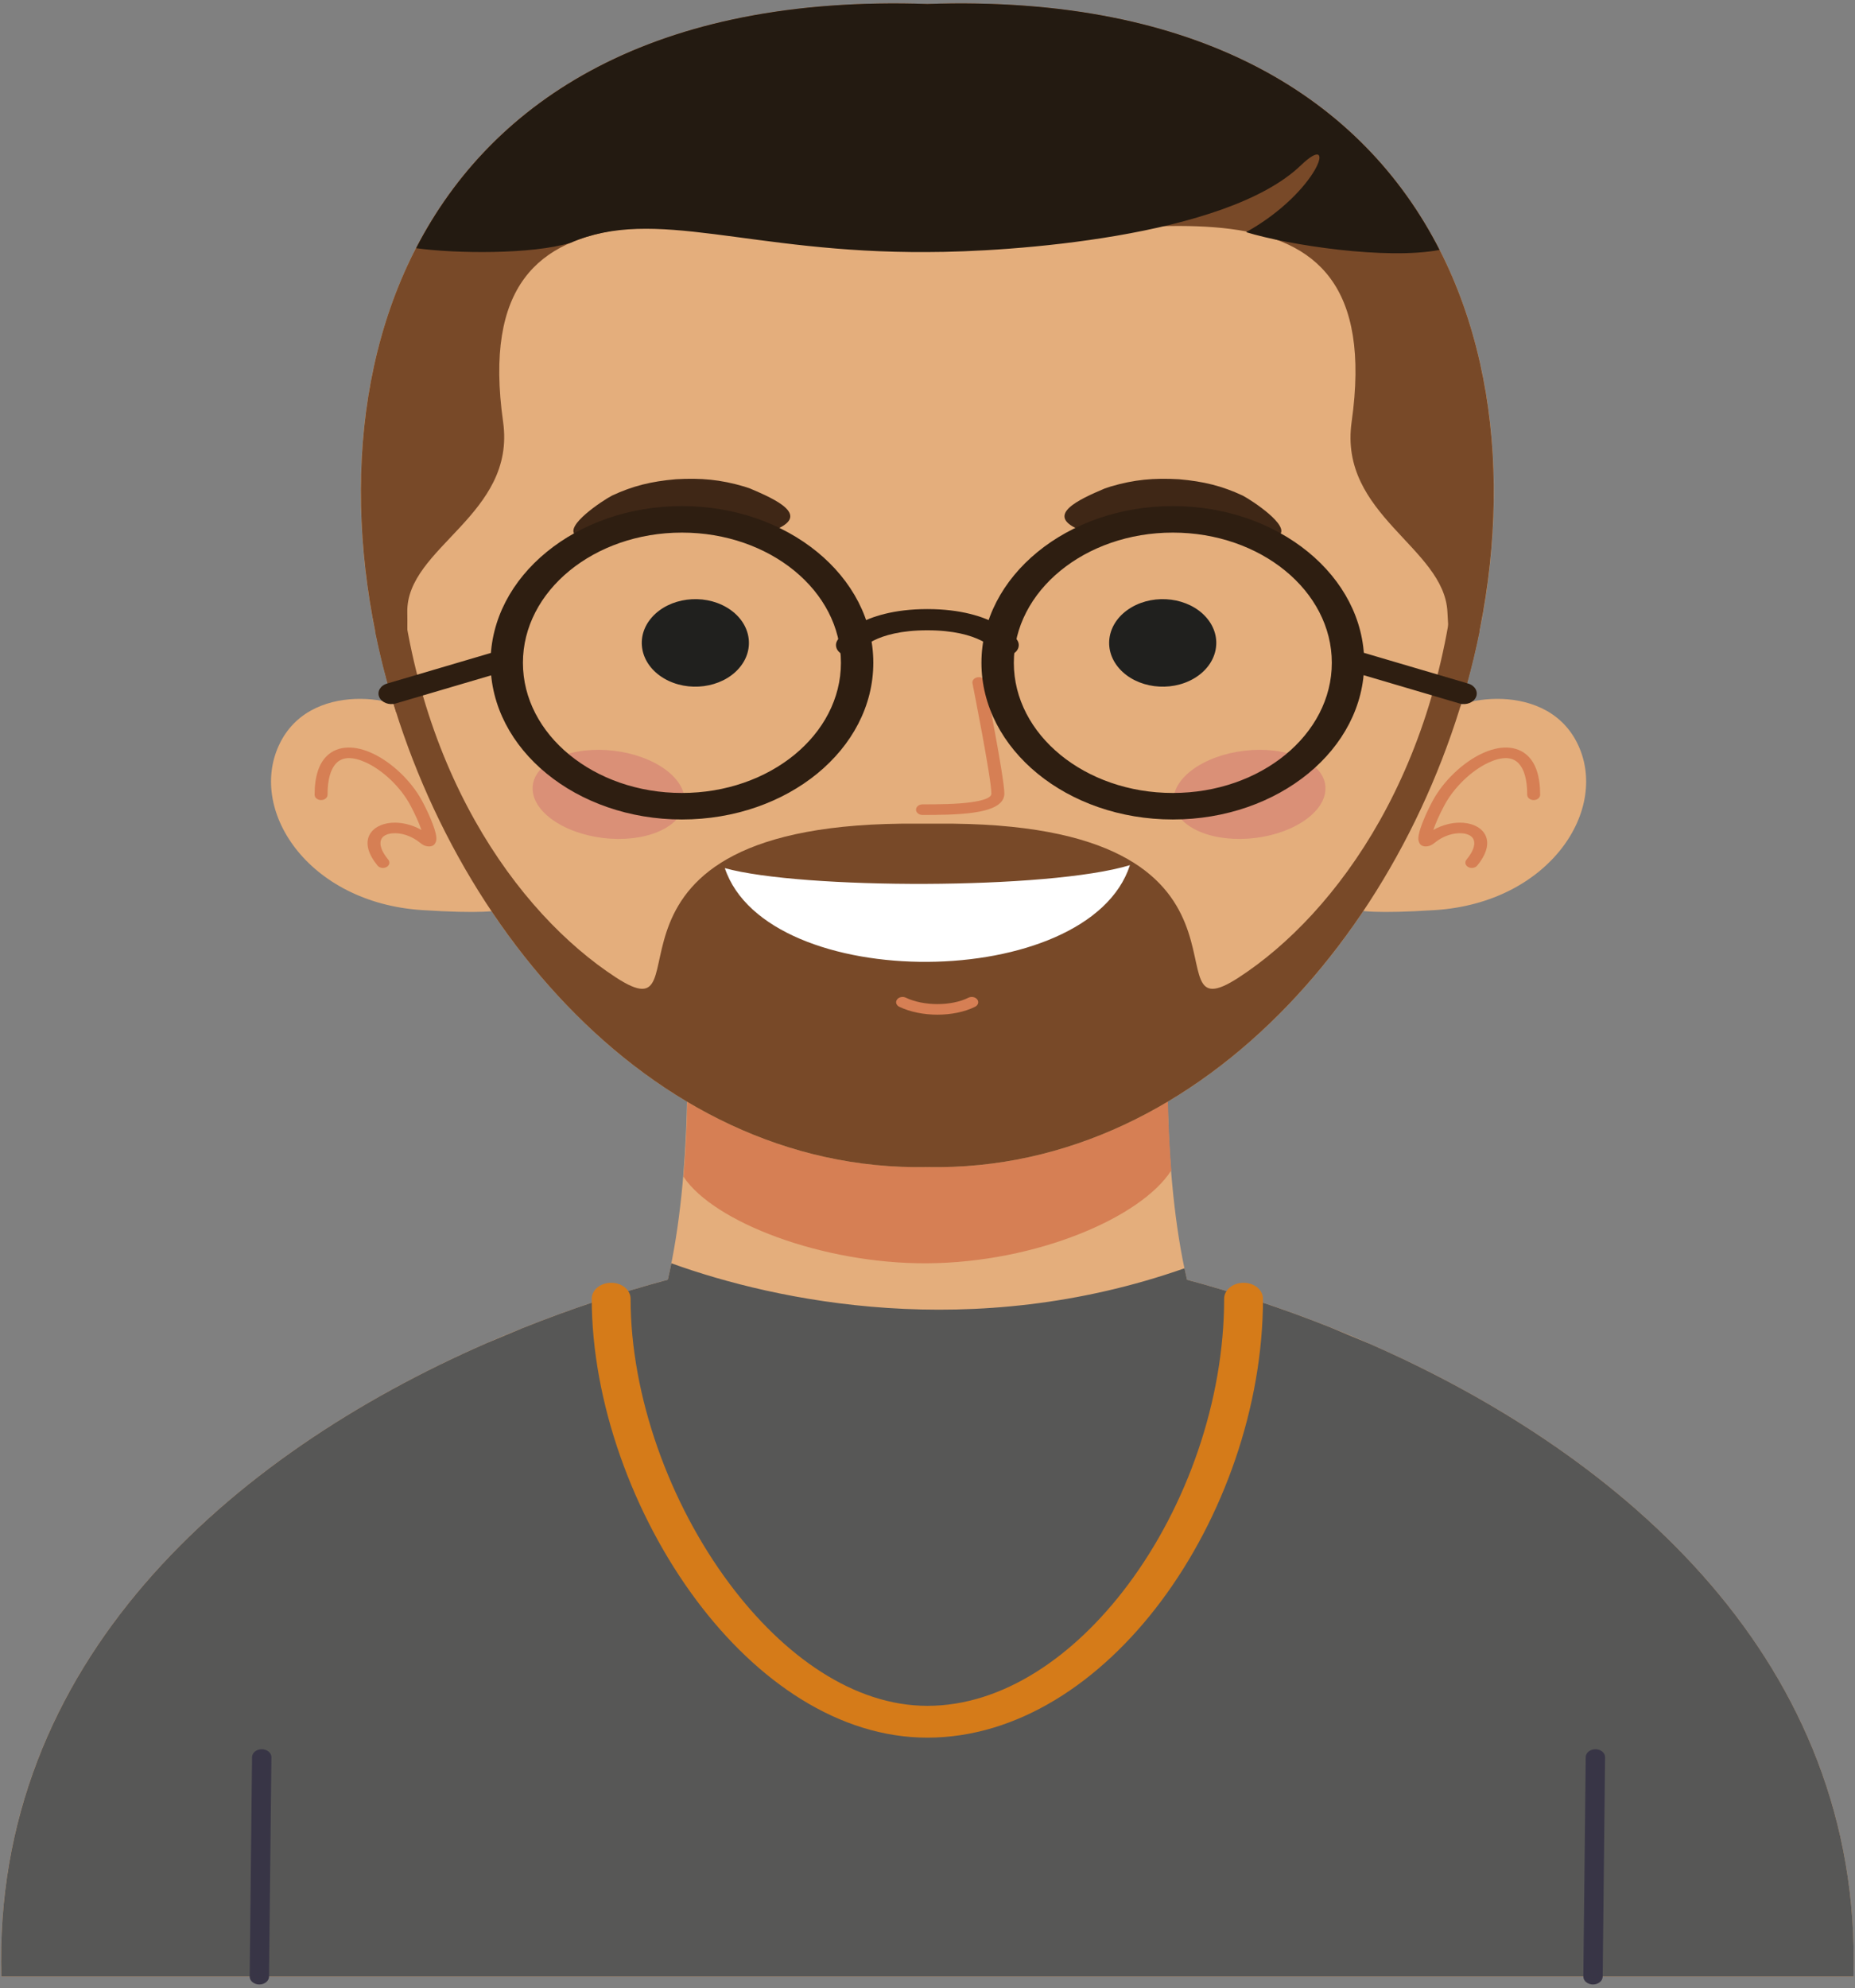 <svg width="393" height="421" viewBox="0 0 393 421" fill="none" xmlns="http://www.w3.org/2000/svg">
<rect x="0" y="0" width="393" height="421" fill="#808080" stroke="none"/>
<path fill-rule="evenodd" clip-rule="evenodd" d="M196.471 418.554H0.274C-1.995 336.451 75.195 288.786 141.476 271C146.852 248.092 145.478 218.381 145.478 218.381H196.471H247.465C247.465 218.381 246.094 248.092 251.47 271C317.753 288.786 394.94 336.451 392.671 418.554H196.471Z" fill="#E4AE7C"/>
<path fill-rule="evenodd" clip-rule="evenodd" d="M248.15 247.844C241.771 257.828 219.512 267.362 196.475 267.516C174.216 267.668 151.164 258.78 144.799 249.174C145.44 241.641 145.65 234.548 145.686 229.074H247.374C247.407 234.224 247.592 240.807 248.15 247.844Z" fill="#D67F54"/>
<path fill-rule="evenodd" clip-rule="evenodd" d="M88.471 152.532C87.993 148.236 66.536 143.165 59.388 157.212C52.235 171.259 65.107 191.16 89.424 192.721C113.742 194.282 106.592 190.771 106.592 190.771L88.471 152.532Z" fill="#E4AE7C"/>
<path fill-rule="evenodd" clip-rule="evenodd" d="M196.472 418.554H189.241H182.01H174.777H167.547H160.316H153.082H145.852H138.619H131.388H124.157H116.927H109.693H102.463H95.232H88.001H80.768H73.535H66.304H59.073H51.84H44.609H37.368H30.137H22.904H15.673H8.442H1.212H0.277C-1.563 352.011 48.794 308.092 103.231 284.366C105.81 283.296 108.248 282.283 110.531 281.314C120.885 277.161 131.308 273.73 141.479 271C141.747 269.855 141.999 268.69 142.237 267.516C164.432 275.524 205.93 284.382 250.939 268.579C251.11 269.391 251.287 270.201 251.475 271C261.517 273.694 271.81 277.08 282.04 281.163C284.527 282.222 287.214 283.337 290.058 284.513C344.365 308.275 394.515 352.147 392.677 418.554H391.743H384.512H377.279H370.048H362.818H355.587H348.354H341.123H333.892H326.662H319.428H312.195H304.964H297.734H290.5H283.27H276.039H268.808H261.575H254.344H247.114H239.883H232.65H225.416H218.186H210.955H203.722H196.472Z" fill="#575756"/>
<path fill-rule="evenodd" clip-rule="evenodd" d="M304.992 152.532C305.468 148.236 326.924 143.165 334.075 157.212C341.225 171.259 328.353 191.16 304.036 192.721C279.721 194.282 286.871 190.771 286.871 190.771L304.992 152.532Z" fill="#E4AE7C"/>
<path fill-rule="evenodd" clip-rule="evenodd" d="M196.471 247.142C69.954 249.633 6.076 -5.695 196.471 0.845C386.866 -5.695 322.993 249.633 196.471 247.142Z" fill="#E4AE7C"/>
<path fill-rule="evenodd" clip-rule="evenodd" d="M326.296 168.303C326.296 168.92 325.68 169.425 324.923 169.425C324.168 169.425 323.552 168.92 323.552 168.303C323.552 164.892 322.83 162.749 321.675 161.582C320.976 160.881 320.099 160.56 319.121 160.542C317.999 160.519 316.716 160.863 315.384 161.483C311.783 163.15 308.059 166.69 306.003 170.544C305.011 172.399 304.154 174.308 303.662 175.751C305.771 174.553 308.093 174.075 310.052 174.236C311.169 174.329 312.183 174.623 313.01 175.109C313.878 175.623 314.527 176.333 314.851 177.226C315.412 178.767 314.981 180.834 312.957 183.3C312.537 183.813 311.689 183.951 311.058 183.607C310.431 183.266 310.262 182.569 310.683 182.053C312.192 180.212 312.568 178.807 312.225 177.864C312.078 177.464 311.791 177.149 311.409 176.923C310.981 176.672 310.423 176.514 309.784 176.462C308.021 176.319 305.793 176.948 303.935 178.477C303.435 178.887 302.971 179.117 302.54 179.192C301.442 179.386 300.798 178.991 300.561 178.108L300.544 178.05C300.461 177.719 300.483 177.269 300.583 176.74C300.892 175.143 302.064 172.32 303.49 169.651C305.776 165.373 309.961 161.422 314.032 159.535C315.779 158.728 317.537 158.273 319.171 158.305C320.951 158.341 322.546 158.915 323.789 160.171C325.337 161.723 326.296 164.337 326.296 168.303Z" fill="#D67F54"/>
<path fill-rule="evenodd" clip-rule="evenodd" d="M69.394 168.303C69.394 168.92 68.781 169.425 68.023 169.425C67.266 169.425 66.652 168.92 66.652 168.303C66.652 164.337 67.611 161.722 69.151 160.171C70.397 158.913 71.992 158.338 73.772 158.305C75.406 158.273 77.164 158.725 78.911 159.535C82.982 161.422 87.167 165.373 89.45 169.651C90.879 172.32 92.048 175.143 92.36 176.74C92.463 177.269 92.482 177.719 92.402 178.05L92.385 178.108C92.145 178.991 91.509 179.386 90.403 179.192C89.975 179.117 89.508 178.884 89.01 178.477C87.153 176.948 84.922 176.319 83.162 176.462C82.526 176.514 81.962 176.672 81.537 176.923C81.15 177.149 80.868 177.464 80.721 177.864C80.376 178.807 80.751 180.21 82.261 182.053C82.681 182.569 82.515 183.263 81.885 183.607C81.257 183.951 80.409 183.813 79.989 183.3C77.965 180.832 77.534 178.764 78.095 177.226C78.421 176.333 79.071 175.622 79.939 175.109C80.765 174.623 81.78 174.329 82.891 174.236C84.853 174.075 87.178 174.553 89.287 175.751C88.795 174.308 87.938 172.401 86.946 170.544C84.886 166.69 81.161 163.15 77.565 161.483C76.232 160.863 74.95 160.519 73.828 160.542C72.852 160.56 71.97 160.881 71.274 161.582C70.113 162.749 69.394 164.892 69.394 168.303Z" fill="#D67F54"/>
<path fill-rule="evenodd" clip-rule="evenodd" d="M53.401 372.086C53.41 371.159 54.336 370.415 55.466 370.421C56.599 370.43 57.506 371.186 57.5 372.113L56.995 418.57C56.983 419.498 56.06 420.242 54.927 420.235C53.797 420.228 52.885 419.471 52.896 418.545L53.401 372.086Z" fill="#383546"/>
<path fill-rule="evenodd" clip-rule="evenodd" d="M335.951 372.086C335.959 371.159 336.885 370.415 338.016 370.421C339.149 370.43 340.059 371.186 340.05 372.113L339.544 418.57C339.533 419.498 338.61 420.242 337.477 420.235C336.346 420.228 335.437 419.471 335.445 418.545L335.951 372.086Z" fill="#383546"/>
<path fill-rule="evenodd" clip-rule="evenodd" d="M79.496 133.742C81.16 128.376 83.946 112.859 84.101 115.279C87.081 162.46 109.662 193.418 130.475 206.976C151.031 220.363 119.041 173.795 194.396 174.419C195.103 174.412 195.783 174.419 196.471 174.421C197.162 174.419 197.84 174.412 198.547 174.419C273.905 173.795 241.914 220.363 262.47 206.976C283.28 193.418 305.862 162.46 308.844 115.279C308.999 112.859 311.785 128.376 313.447 133.742C301.556 192.524 255.936 248.312 196.471 247.142C137.007 248.314 91.387 192.526 79.496 133.742Z" fill="#784928"/>
<path fill-rule="evenodd" clip-rule="evenodd" d="M83.954 150.897C85.51 147.212 86.453 139.532 86.29 129.634C86.058 115.863 109.372 109.081 106.589 89.345C98.418 31.434 153.248 51.054 196.471 51.066V0.845C86.793 -2.924 61.502 80.209 83.954 150.897Z" fill="#784928"/>
<path fill-rule="evenodd" clip-rule="evenodd" d="M309.37 149.65C308.046 145.839 307.084 138.761 306.656 129.631C306.012 115.867 283.576 109.079 286.357 89.343C294.524 31.431 239.695 51.052 196.469 51.063V0.842C305.511 -2.901 331.128 79.236 309.37 149.65Z" fill="#784928"/>
<path fill-rule="evenodd" clip-rule="evenodd" d="M153.964 128.632C159.047 131.631 160.186 137.426 156.513 141.573C152.842 145.721 145.747 146.653 140.666 143.656C135.586 140.656 134.445 134.861 138.118 130.713C141.794 126.564 148.887 125.635 153.964 128.632Z" fill="#20201E"/>
<path fill-rule="evenodd" clip-rule="evenodd" d="M239.684 128.632C234.604 131.631 233.465 137.426 237.135 141.573C240.806 145.721 247.904 146.653 252.981 143.656C258.059 140.656 259.2 134.861 255.53 130.713C251.856 126.564 244.764 125.635 239.684 128.632Z" fill="#20201E"/>
<path fill-rule="evenodd" clip-rule="evenodd" d="M139.992 162.295C146.448 166.353 146.73 172.295 140.622 175.566C134.513 178.837 124.325 178.201 117.866 174.143C111.409 170.087 111.127 164.145 117.238 160.874C123.35 157.603 133.535 158.239 139.992 162.295Z" fill="#DA9077"/>
<path fill-rule="evenodd" clip-rule="evenodd" d="M253.662 162.295C247.202 166.353 246.92 172.295 253.029 175.566C259.14 178.837 269.325 178.201 275.782 174.143C282.239 170.087 282.52 164.145 276.412 160.874C270.304 157.603 260.118 158.239 253.662 162.295Z" fill="#DA9077"/>
<path fill-rule="evenodd" clip-rule="evenodd" d="M158.92 103.453C158.5 103.302 158.074 103.162 157.646 103.026C152.701 101.567 148.508 101.173 143.168 101.488C137.938 101.94 134.033 102.908 129.646 104.955C127.604 106.034 119.613 111.325 121.879 113.279C122.805 113.488 130.76 110.16 133.099 109.54C136.733 108.66 139.683 108.326 143.533 108.391C147.123 108.525 149.826 108.95 153.102 109.984C153.19 109.997 153.782 110.217 153.906 110.26C160.581 112.915 159.976 114.623 164.528 112.067C171.535 109.016 164.321 105.747 158.92 103.453Z" fill="#3F2716"/>
<path fill-rule="evenodd" clip-rule="evenodd" d="M234.026 103.453C234.447 103.302 234.869 103.162 235.301 103.026C240.245 101.567 244.438 101.173 249.776 101.488C255.008 101.94 258.913 102.908 263.297 104.955C265.342 106.034 273.331 111.325 271.067 113.279C270.144 113.488 262.186 110.16 259.851 109.54C256.213 108.66 253.264 108.326 249.414 108.391C245.823 108.525 243.123 108.95 239.847 109.984C239.759 109.997 239.167 110.217 239.043 110.26C232.368 112.915 232.973 114.623 228.421 112.067C221.414 109.016 228.626 105.747 234.026 103.453Z" fill="#3F2716"/>
<path fill-rule="evenodd" clip-rule="evenodd" d="M190.526 213.199C189.876 212.887 189.658 212.204 190.039 211.67C190.421 211.138 191.255 210.957 191.908 211.269C193.796 212.172 196.197 212.627 198.602 212.627C201.001 212.627 203.365 212.176 205.172 211.278C205.816 210.957 206.656 211.129 207.049 211.656C207.441 212.181 207.231 212.871 206.587 213.192C204.332 214.312 201.466 214.87 198.602 214.87C195.747 214.87 192.85 214.314 190.526 213.199Z" fill="#D67F54"/>
<path fill-rule="evenodd" clip-rule="evenodd" d="M195.44 172.576C194.683 172.576 194.066 172.073 194.066 171.454C194.066 170.836 194.683 170.332 195.44 170.332C198.729 170.332 202.663 170.307 205.703 169.886C208.199 169.54 210.034 168.986 210.034 168.054C210.034 164.824 206.037 144.748 206.026 144.692C205.91 144.081 206.419 143.509 207.162 143.412C207.911 143.317 208.608 143.731 208.729 144.341C208.74 144.4 212.781 164.686 212.781 168.054C212.781 170.418 209.971 171.564 206.154 172.094C202.878 172.551 198.823 172.576 195.44 172.576Z" fill="#D67F54"/>
<path fill-rule="evenodd" clip-rule="evenodd" d="M144.475 107.17C155.669 107.17 165.807 110.886 173.143 116.892C180.478 122.893 185.02 131.19 185.02 140.353C185.02 149.515 180.478 157.811 173.143 163.815C165.807 169.818 155.669 173.535 144.475 173.535C133.278 173.535 123.139 169.818 115.804 163.815C108.465 157.811 103.927 149.515 103.927 140.353C103.927 131.19 108.465 122.893 115.804 116.892C123.139 110.886 133.278 107.17 144.475 107.17ZM168.295 120.859C162.197 115.869 153.776 112.784 144.475 112.784C135.171 112.784 126.746 115.869 120.652 120.859C114.557 125.847 110.787 132.742 110.787 140.353C110.787 147.965 114.557 154.857 120.652 159.847C126.746 164.835 135.171 167.92 144.475 167.92C153.776 167.92 162.197 164.835 168.295 159.847C174.389 154.857 178.159 147.965 178.159 140.353C178.159 132.742 174.389 125.847 168.295 120.859Z" fill="#2E1E11"/>
<path fill-rule="evenodd" clip-rule="evenodd" d="M248.474 107.17C259.671 107.17 269.806 110.886 277.145 116.892C284.48 122.893 289.022 131.19 289.022 140.353C289.022 149.515 284.48 157.811 277.145 163.815C269.806 169.818 259.671 173.535 248.474 173.535C237.277 173.535 227.141 169.818 219.806 163.815C212.467 157.811 207.929 149.515 207.929 140.353C207.929 131.19 212.467 122.893 219.806 116.892C227.141 110.886 237.277 107.17 248.474 107.17ZM272.294 120.859C266.199 115.869 257.777 112.784 248.474 112.784C239.173 112.784 230.748 115.869 224.654 120.859C218.559 125.847 214.789 132.742 214.789 140.353C214.789 147.965 218.559 154.857 224.654 159.847C230.748 164.835 239.173 167.92 248.474 167.92C257.777 167.92 266.199 164.835 272.294 159.847C278.389 154.857 282.159 147.965 282.159 140.353C282.159 132.742 278.389 125.847 272.294 120.859Z" fill="#2E1E11"/>
<path fill-rule="evenodd" clip-rule="evenodd" d="M106.144 137.639C107.565 137.22 109.129 137.827 109.638 138.992C110.149 140.152 109.408 141.432 107.988 141.851L83.839 148.969C82.418 149.386 80.856 148.779 80.345 147.614C79.836 146.454 80.577 145.174 81.998 144.755L106.144 137.639Z" fill="#2E1E11"/>
<path fill-rule="evenodd" clip-rule="evenodd" d="M285.063 141.849C283.642 141.43 282.904 140.15 283.413 138.989C283.921 137.824 285.486 137.22 286.906 137.637L311.055 144.755C312.473 145.171 313.211 146.454 312.706 147.614C312.194 148.779 310.633 149.383 309.212 148.969L285.063 141.849Z" fill="#2E1E11"/>
<path fill-rule="evenodd" clip-rule="evenodd" d="M182.184 137.772C181.396 138.829 179.713 139.161 178.422 138.517C177.132 137.872 176.725 136.494 177.513 135.44C177.527 135.422 182.165 128.982 196.471 128.982C210.78 128.982 215.421 135.425 215.432 135.44C216.22 136.497 215.811 137.872 214.52 138.517C213.232 139.161 211.549 138.829 210.761 137.772C210.75 137.759 207.682 133.472 196.471 133.472C185.266 133.47 182.192 137.759 182.184 137.772Z" fill="#2E1E11"/>
<path fill-rule="evenodd" clip-rule="evenodd" d="M239.388 183.207C222.16 188.441 169.813 188.335 153.561 183.838C162.541 210.616 230.651 210.19 239.388 183.207Z" fill="white"/>
<path fill-rule="evenodd" clip-rule="evenodd" d="M88.156 52.558C96.512 53.714 112.607 53.904 120.871 51.418C138.873 43.633 158.669 53.63 196.475 53.377C213.766 53.373 259.712 50.292 275.625 34.989C283.53 27.387 279.373 40.592 263.999 49.165C273.115 51.941 293.795 55.065 304.978 52.923C288.715 21.099 254.369 -1.144 196.475 0.847C138.798 -1.137 104.491 20.929 88.156 52.558Z" fill="#231A11"/>
<path fill-rule="evenodd" clip-rule="evenodd" d="M125.367 275.012C125.367 273.153 127.211 271.647 129.483 271.647C131.755 271.647 133.596 273.153 133.596 275.012C133.596 295.581 141.799 318.316 154.566 335.392C165.968 350.638 180.877 361.233 196.471 361.233C212.375 361.233 227.522 350.9 238.981 335.575C251.406 318.963 259.347 296.642 259.347 275.012C259.347 273.153 261.187 271.647 263.462 271.647C265.734 271.647 267.575 273.153 267.575 275.012C267.575 297.856 259.156 321.465 245.988 339.075C233.083 356.331 215.501 367.967 196.468 367.967C177.704 367.967 160.384 356.046 147.554 338.889C134.043 320.818 125.367 296.768 125.367 275.012Z" fill="#D57B19"/>
</svg>
